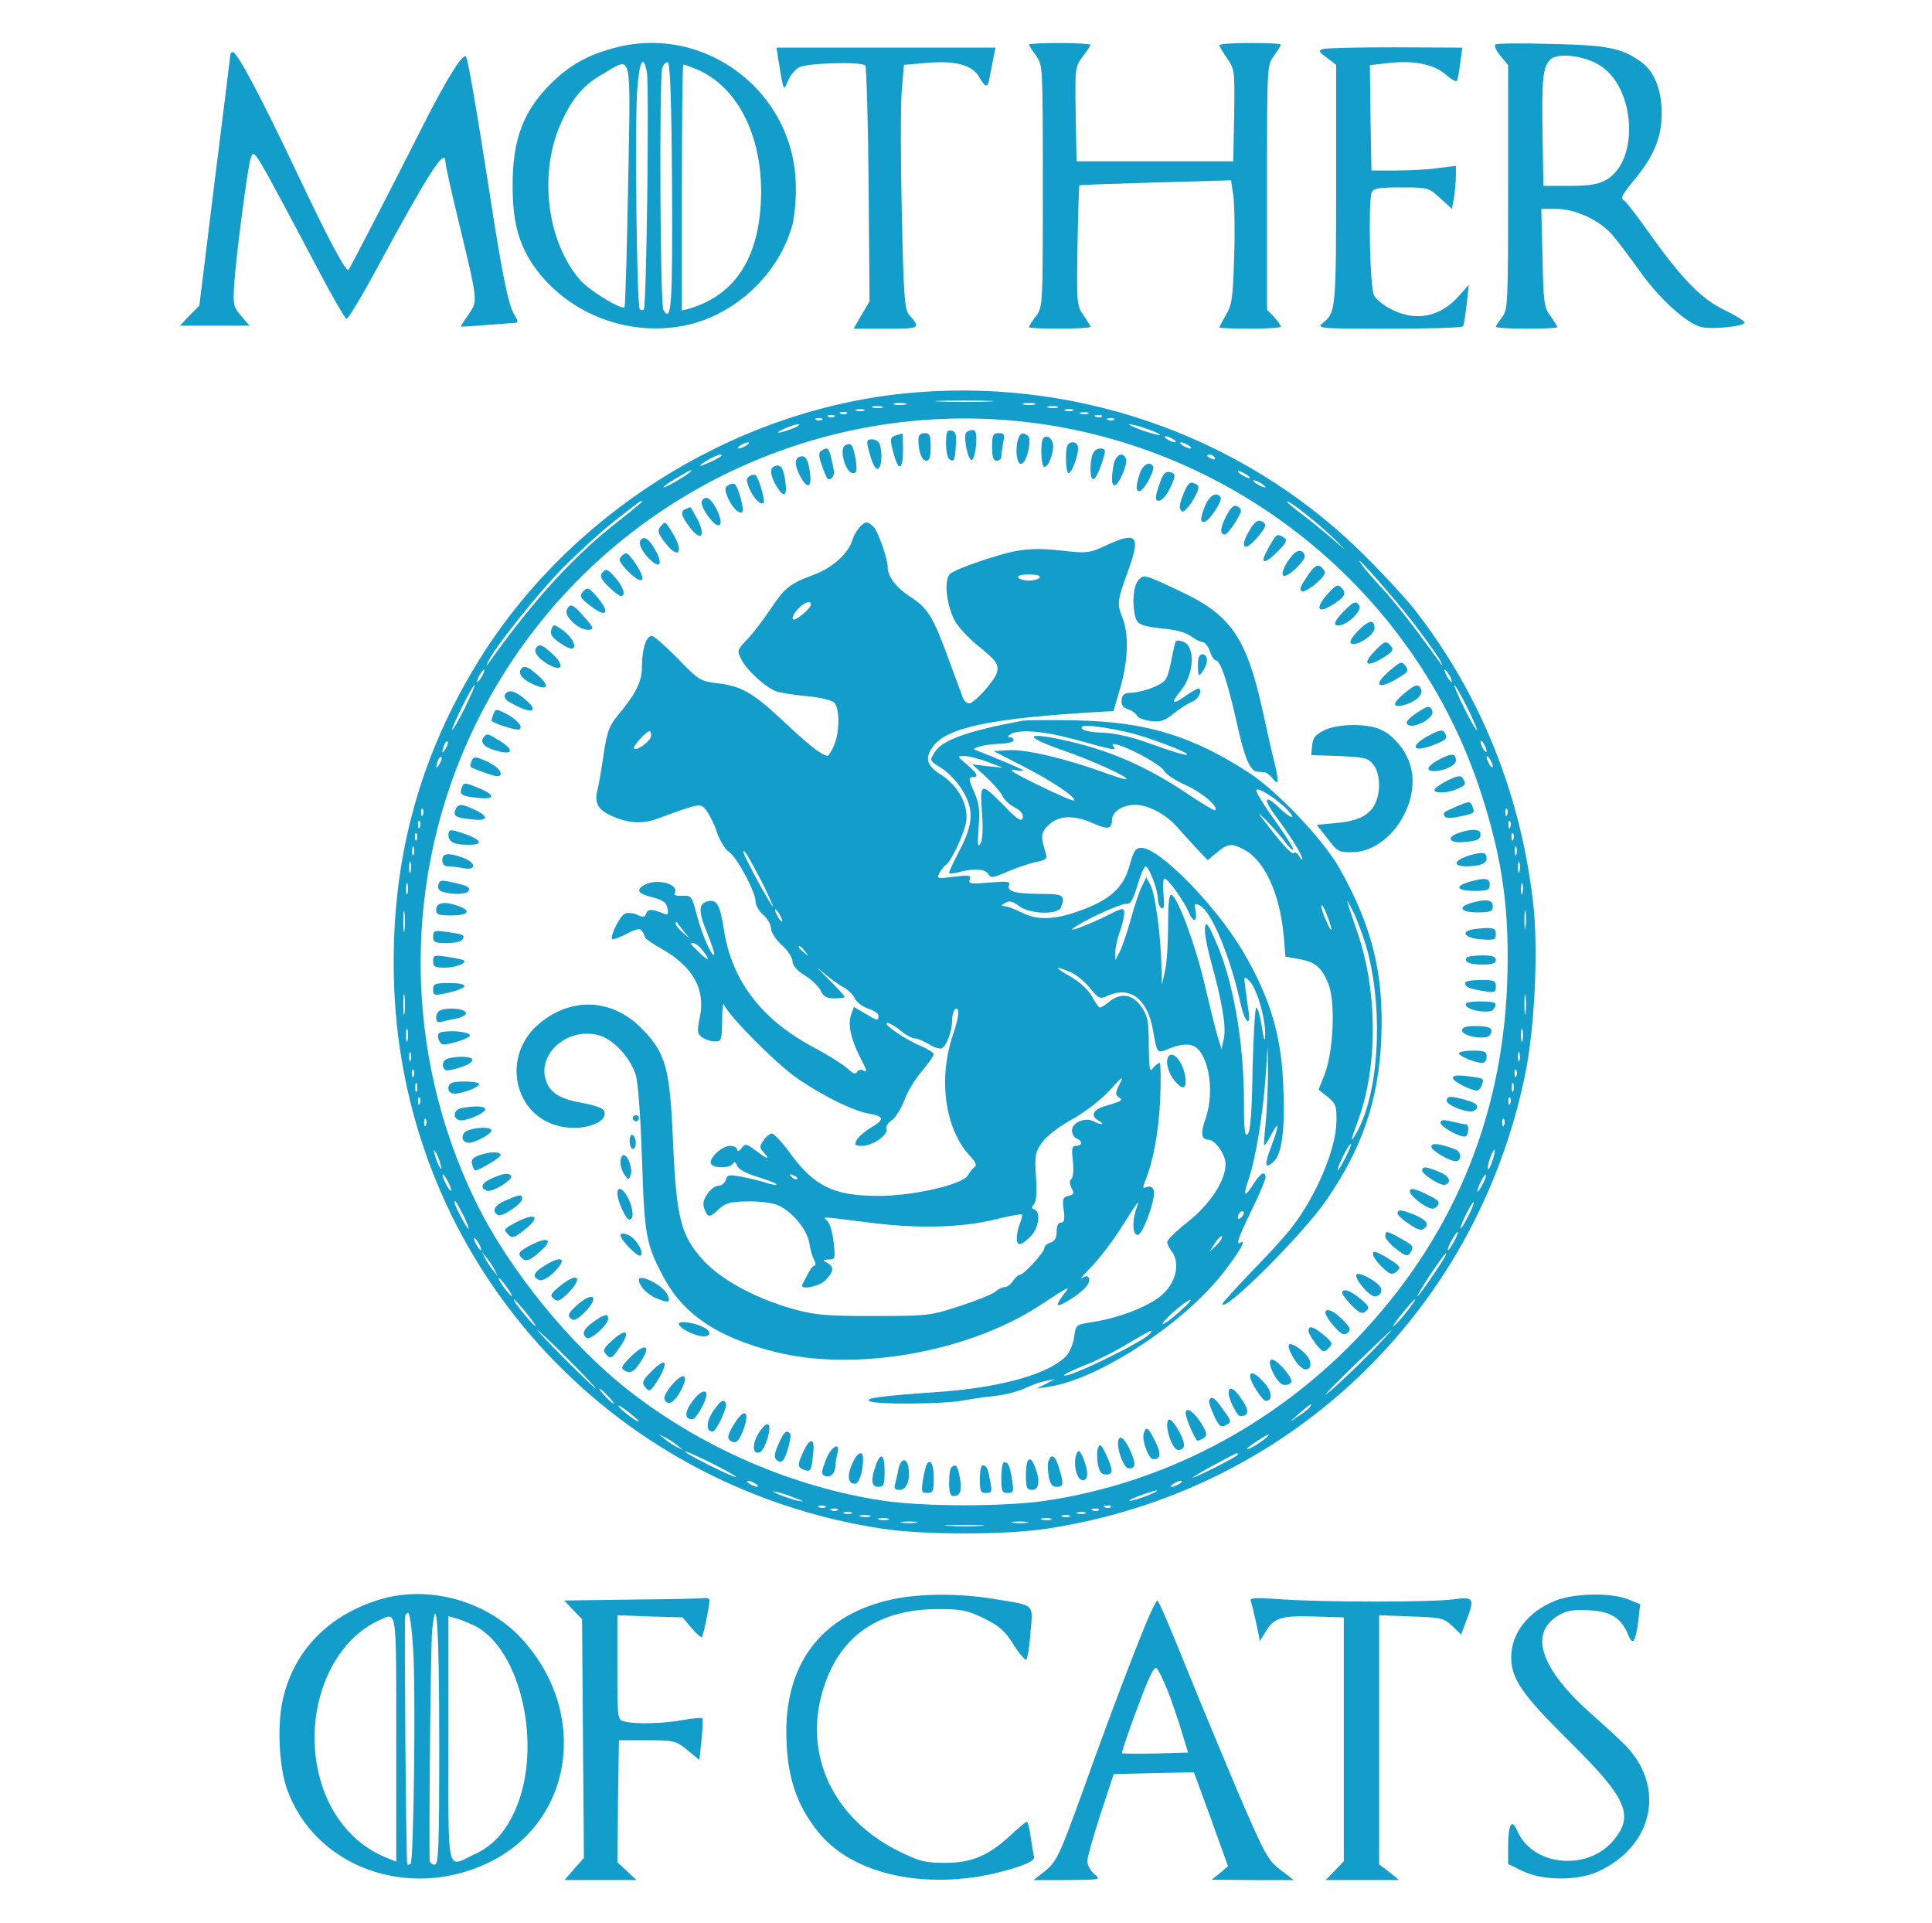 <?xml version="1.0" standalone="no"?>
<!DOCTYPE svg PUBLIC "-//W3C//DTD SVG 20010904//EN"
 "http://www.w3.org/TR/2001/REC-SVG-20010904/DTD/svg10.dtd">
<svg version="1.0" xmlns="http://www.w3.org/2000/svg"
 width="629pt" height="626pt" viewBox="0 0 629 626"
 preserveAspectRatio="xMidYMid meet">

<g transform="translate(0,626) scale(0.1,-0.1)"
fill="#139dcb" stroke="none">
<path d="M2000 6104 c-83 -22 -140 -53 -197 -107 -97 -92 -135 -187 -134 -343
0 -108 17 -178 59 -245 104 -163 310 -249 504 -208 163 34 305 169 348 328 6
24 12 78 11 120 0 309 -294 535 -591 455z m106 -79 c8 -43 -1 -764 -10 -772
-3 -4 -9 -3 -13 0 -10 10 -17 619 -8 720 7 91 20 111 31 52z m82 -370 c2 -391
-2 -447 -28 -405 -11 16 -14 750 -4 788 4 13 12 21 18 19 8 -3 12 -118 14
-402z m-143 3 c-4 -216 -9 -395 -12 -398 -9 -10 -114 54 -143 87 -111 126
-138 354 -61 518 36 78 72 120 135 155 96 56 89 85 81 -362z m222 377 c139
-58 221 -229 210 -435 -10 -187 -88 -302 -234 -345 l-23 -6 0 400 c0 221 2
401 5 401 3 0 22 -7 42 -15z"/>
<path d="M3350 6115 c0 -3 10 -19 23 -36 22 -31 22 -32 22 -424 0 -392 0 -393
-22 -424 -13 -16 -23 -33 -23 -36 0 -3 45 -5 100 -5 55 0 100 3 100 6 0 3 -10
20 -22 37 -22 31 -23 38 -20 227 2 107 5 196 6 197 1 1 113 5 248 9 l246 7 7
-48 c4 -26 6 -116 3 -200 -4 -134 -7 -157 -26 -189 -12 -21 -22 -39 -22 -42 0
-2 45 -4 100 -4 55 0 100 3 100 7 0 4 -10 17 -22 31 l-23 24 0 398 c0 397 0
398 23 429 12 16 22 33 22 36 0 3 -45 5 -100 5 -55 0 -100 -3 -100 -7 0 -4 11
-23 25 -43 25 -36 25 -41 23 -186 l-3 -149 -255 0 -255 0 -3 154 c-2 151 -2
154 23 187 14 18 25 35 25 38 0 3 -45 6 -100 6 -55 0 -100 -2 -100 -5z"/>
<path d="M4868 6115 c-4 -4 4 -21 17 -37 l25 -30 0 -397 c0 -383 -1 -399 -20
-424 -11 -14 -20 -28 -20 -31 0 -3 45 -6 100 -6 55 0 100 2 100 5 0 3 -10 19
-22 36 -21 28 -23 43 -26 190 l-4 159 49 0 c60 0 137 -35 179 -81 17 -19 57
-72 90 -118 65 -93 156 -175 204 -186 38 -8 140 3 140 15 0 5 -29 23 -64 40
-75 35 -141 102 -247 252 -38 53 -74 100 -79 103 -16 10 -12 17 31 70 63 76
89 138 89 215 0 78 -24 138 -68 169 -63 45 -108 54 -292 58 -96 3 -178 2 -182
-2z m344 -70 c113 -75 125 -308 18 -370 -27 -15 -53 -20 -120 -20 l-85 0 -3
165 c-3 182 1 221 25 246 25 24 114 13 165 -21z"/>
<path d="M2535 6060 c4 -25 9 -56 12 -69 6 -23 6 -23 19 7 7 17 23 36 36 43
26 14 202 19 215 6 4 -5 9 -179 11 -388 l3 -380 -26 -44 -26 -45 106 0 c112 0
113 1 75 45 -15 18 -18 57 -24 335 -4 173 -4 352 0 397 l7 82 71 6 c94 9 152
-6 174 -46 22 -37 28 -37 35 4 3 17 9 46 12 62 l6 30 -356 0 -357 0 7 -45z"/>
<path d="M4306 6100 c-14 -5 -12 -9 14 -28 l30 -23 0 -390 c0 -406 -1 -417
-44 -451 -20 -17 -10 -18 216 -18 130 0 239 3 241 8 3 4 8 36 12 71 l7 64 -31
-35 c-61 -70 -141 -86 -221 -45 -25 12 -51 33 -57 47 -13 26 -19 303 -7 334 5
13 23 16 95 16 88 0 90 -1 128 -35 l38 -35 7 38 c3 20 6 52 6 70 l0 32 -57 -7
c-32 -5 -94 -8 -138 -8 l-80 0 -3 171 -2 172 53 6 c85 11 154 -2 193 -36 18
-16 34 -25 37 -21 3 4 8 31 11 58 l7 50 -219 1 c-120 0 -226 -2 -236 -6z"/>
<path d="M750 6083 c0 -3 -23 -189 -51 -412 l-50 -406 -32 -32 -31 -33 113 0
113 0 -27 32 c-26 30 -27 37 -22 108 6 92 44 381 53 404 12 32 -1 55 231 -383
40 -75 76 -137 81 -139 5 -1 51 75 102 170 165 305 220 390 220 342 0 -11 20
-100 44 -199 62 -257 62 -254 32 -298 -15 -21 -26 -39 -26 -40 0 -1 37 1 83 5
45 3 88 7 95 7 9 1 9 6 -2 24 -20 30 -40 125 -81 392 -44 283 -72 445 -78 451
-11 11 -65 -76 -142 -229 -102 -202 -236 -461 -240 -465 -9 -9 -67 101 -172
323 -118 249 -191 385 -205 385 -4 0 -8 -3 -8 -7z"/>
<path d="M2941 4979 c-564 -59 -1098 -399 -1392 -885 -193 -319 -279 -657
-266 -1039 31 -896 692 -1633 1587 -1771 138 -21 401 -21 540 0 783 120 1394
699 1555 1476 32 154 44 412 26 565 -42 356 -172 676 -385 950 -35 44 -118
133 -185 198 -391 377 -935 562 -1480 506z m277 -26 c-43 -2 -113 -2 -155 0
-43 1 -8 3 77 3 85 0 120 -2 78 -3z m-270 -10 c-10 -2 -26 -2 -35 0 -10 3 -2
5 17 5 19 0 27 -2 18 -5z m420 0 c-10 -2 -26 -2 -35 0 -10 3 -2 5 17 5 19 0
27 -2 18 -5z m-495 -10 c-7 -2 -21 -2 -30 0 -10 3 -4 5 12 5 17 0 24 -2 18 -5z
m570 0 c-7 -2 -21 -2 -30 0 -10 3 -4 5 12 5 17 0 24 -2 18 -5z m-630 -10 c-7
-2 -19 -2 -25 0 -7 3 -2 5 12 5 14 0 19 -2 13 -5z m680 0 c-7 -2 -19 -2 -25 0
-7 3 -2 5 12 5 14 0 19 -2 13 -5z m-736 -9 c-3 -3 -12 -4 -19 -1 -8 3 -5 6 6
6 11 1 17 -2 13 -5z m786 -1 c-7 -2 -19 -2 -25 0 -7 3 -2 5 12 5 14 0 19 -2
13 -5z m-826 -9 c-3 -3 -12 -4 -19 -1 -8 3 -5 6 6 6 11 1 17 -2 13 -5z m870 0
c-3 -3 -12 -4 -19 -1 -8 3 -5 6 6 6 11 1 17 -2 13 -5z m-910 -10 c-3 -3 -12
-4 -19 -1 -8 3 -5 6 6 6 11 1 17 -2 13 -5z m628 -4 c701 -66 1304 -549 1518
-1215 70 -217 92 -381 84 -615 -17 -449 -183 -840 -496 -1164 -273 -281 -626
-464 -1005 -521 -135 -20 -397 -20 -532 0 -292 44 -588 172 -825 357 -195 152
-394 398 -501 618 -237 487 -238 1058 -3 1545 321 666 1024 1064 1760 995z
m322 4 c-3 -3 -12 -4 -19 -1 -8 3 -5 6 6 6 11 1 17 -2 13 -5z m-1047 -29 c-46
-18 -64 -17 -25 0 17 8 37 14 45 14 8 0 -1 -7 -20 -14z m1154 -1 c26 -9 45
-18 43 -20 -2 -2 -28 5 -58 15 -30 11 -49 20 -43 20 6 1 32 -6 58 -15z m86
-34 c8 -5 11 -10 5 -10 -5 0 -17 5 -25 10 -8 5 -10 10 -5 10 6 0 17 -5 25 -10z
m-1390 -20 c-8 -5 -19 -10 -25 -10 -5 0 -3 5 5 10 8 5 20 10 25 10 6 0 3 -5
-5 -10z m1440 0 c8 -5 11 -10 5 -10 -5 0 -17 5 -25 10 -8 5 -10 10 -5 10 6 0
17 -5 25 -10z m-1521 -34 c-10 -9 -69 -36 -69 -32 0 7 52 35 64 36 5 0 7 -2 5
-4z m1606 -6 c3 -6 -1 -7 -9 -4 -18 7 -21 14 -7 14 6 0 13 -4 16 -10z m-1710
-48 c-18 -15 -85 -54 -85 -48 0 3 19 16 43 30 43 26 59 33 42 18z m1825 -18
c0 -2 -9 0 -20 6 -11 6 -20 13 -20 16 0 2 9 0 20 -6 11 -6 20 -13 20 -16z m50
-30 c0 -2 -9 0 -20 6 -11 6 -20 13 -20 16 0 2 9 0 20 -6 11 -6 20 -13 20 -16z
m-2030 -47 c0 -2 -35 -31 -77 -64 -141 -109 -274 -254 -416 -453 -15 -22 -16
-22 -7 -2 23 47 162 222 243 304 47 47 122 116 168 152 81 64 89 70 89 63z
m2255 -122 c37 -36 42 -42 11 -15 -28 25 -77 65 -108 89 -32 24 -58 45 -58 48
0 10 98 -67 155 -122z m260 -277 c41 -54 79 -108 85 -120 9 -20 9 -20 -7 2
-82 114 -144 193 -188 240 -28 30 -57 64 -64 75 -34 50 107 -110 174 -197z
m-3035 -168 c-6 -11 -13 -20 -16 -20 -2 0 0 9 6 20 6 11 13 20 16 20 2 0 0 -9
-6 -20z m3150 0 c6 -11 8 -20 6 -20 -3 0 -10 9 -16 20 -6 11 -8 20 -6 20 3 0
10 -9 16 -20z m-3207 -105 c-20 -41 -39 -73 -41 -71 -4 5 66 146 73 146 3 0
-12 -34 -32 -75z m3263 4 c19 -39 34 -73 32 -75 -2 -2 -21 30 -41 71 -20 41
-35 75 -32 75 3 0 21 -32 41 -71z m-3325 -136 c-12 -20 -14 -14 -5 12 4 9 9
14 11 11 3 -2 0 -13 -6 -23z m3389 -8 c0 -5 -5 -3 -10 5 -5 8 -10 20 -10 25 0
6 5 3 10 -5 5 -8 10 -19 10 -25z m-3409 -42 c-12 -20 -14 -14 -5 12 4 9 9 14
11 11 3 -2 0 -13 -6 -23z m3429 -8 c0 -5 -5 -3 -10 5 -5 8 -10 20 -10 25 0 6
5 3 10 -5 5 -8 10 -19 10 -25z m-3483 -157 c-3 -8 -6 -5 -6 6 -1 11 2 17 5 13
3 -3 4 -12 1 -19z m3530 0 c-3 -8 -6 -5 -6 6 -1 11 2 17 5 13 3 -3 4 -12 1
-19z m-3540 -40 c-3 -8 -6 -5 -6 6 -1 11 2 17 5 13 3 -3 4 -12 1 -19z m3550 0
c-3 -8 -6 -5 -6 6 -1 11 2 17 5 13 3 -3 4 -12 1 -19z m-3560 -40 c-3 -8 -6 -5
-6 6 -1 11 2 17 5 13 3 -3 4 -12 1 -19z m3570 0 c-3 -8 -6 -5 -6 6 -1 11 2 17
5 13 3 -3 4 -12 1 -19z m-3580 -50 c-3 -7 -5 -2 -5 12 0 14 2 19 5 13 2 -7 2
-19 0 -25z m3590 0 c-3 -7 -5 -2 -5 12 0 14 2 19 5 13 2 -7 2 -19 0 -25z
m-3600 -55 c-3 -10 -5 -4 -5 12 0 17 2 24 5 18 2 -7 2 -21 0 -30z m3610 0 c-3
-10 -5 -4 -5 12 0 17 2 24 5 18 2 -7 2 -21 0 -30z m-3620 -70 c-3 -10 -5 -4
-5 12 0 17 2 24 5 18 2 -7 2 -21 0 -30z m3630 0 c-3 -10 -5 -4 -5 12 0 17 2
24 5 18 2 -7 2 -21 0 -30z m-3640 -120 c-2 -16 -4 -3 -4 27 0 30 2 43 4 28 2
-16 2 -40 0 -55z m3650 10 c-2 -16 -4 -5 -4 22 0 28 2 40 4 28 2 -13 2 -35 0
-50z m-3650 -280 c-2 -16 -4 -3 -4 27 0 30 2 43 4 28 2 -16 2 -40 0 -55z
m3650 0 c-2 -16 -4 -3 -4 27 0 30 2 43 4 28 2 -16 2 -40 0 -55z m-3640 -90
c-3 -10 -5 -2 -5 17 0 19 2 27 5 18 2 -10 2 -26 0 -35z m3630 0 c-3 -10 -5 -2
-5 17 0 19 2 27 5 18 2 -10 2 -26 0 -35z m-3620 -65 c-3 -7 -5 -2 -5 12 0 14
2 19 5 13 2 -7 2 -19 0 -25z m3610 0 c-3 -7 -5 -2 -5 12 0 14 2 19 5 13 2 -7
2 -19 0 -25z m-3600 -50 c-3 -8 -6 -5 -6 6 -1 11 2 17 5 13 3 -3 4 -12 1 -19z
m3590 0 c-3 -8 -6 -5 -6 6 -1 11 2 17 5 13 3 -3 4 -12 1 -19z m-3580 -50 c-3
-7 -5 -2 -5 12 0 14 2 19 5 13 2 -7 2 -19 0 -25z m3570 0 c-3 -7 -5 -2 -5 12
0 14 2 19 5 13 2 -7 2 -19 0 -25z m-3560 -40 c-3 -8 -6 -5 -6 6 -1 11 2 17 5
13 3 -3 4 -12 1 -19z m3550 0 c-3 -8 -6 -5 -6 6 -1 11 2 17 5 13 3 -3 4 -12 1
-19z m-3530 -70 c-3 -8 -6 -5 -6 6 -1 11 2 17 5 13 3 -3 4 -12 1 -19z m3510 0
c-3 -8 -6 -5 -6 6 -1 11 2 17 5 13 3 -3 4 -12 1 -19z m-3463 -128 c5 -17 4
-20 -2 -10 -5 8 -13 26 -16 40 -5 17 -4 20 2 10 5 -8 13 -26 16 -40z m3425 11
c-6 -18 -13 -30 -15 -28 -2 2 1 18 7 36 6 18 13 30 15 28 2 -2 -1 -18 -7 -36z
m-3390 -96 c0 -5 -6 1 -14 15 -8 14 -14 30 -14 35 0 6 6 -1 14 -15 8 -14 14
-29 14 -35z m3357 18 c-8 -15 -15 -25 -16 -21 0 12 23 58 27 54 3 -2 -2 -17
-11 -33z m-3317 -100 c12 -24 19 -43 16 -43 -5 0 -45 75 -45 86 0 11 6 2 29
-43z m3271 -2 c-28 -56 -35 -52 -8 4 12 24 23 43 26 41 2 -2 -6 -22 -18 -45z
m-45 -81 c-9 -16 -18 -30 -21 -30 -2 0 2 14 11 30 9 17 18 30 21 30 2 0 -2
-13 -11 -30z m-3175 -10 c6 -11 8 -20 6 -20 -3 0 -10 9 -16 20 -6 11 -8 20 -6
20 3 0 10 -9 16 -20z m51 -85 l10 -20 -16 20 c-9 11 -21 29 -26 40 l-10 20 16
-20 c9 -11 21 -29 26 -40z m3093 43 c-21 -36 -85 -128 -89 -128 -3 0 16 32 41
70 26 39 49 70 51 70 2 0 1 -6 -3 -12z m-3054 -98 c12 -16 19 -30 16 -30 -2 0
-14 14 -26 30 -12 17 -19 30 -16 30 2 0 14 -13 26 -30z m66 -87 c21 -26 33
-44 27 -40 -14 9 -77 87 -70 87 3 0 22 -21 43 -47z m2864 7 c-17 -22 -37 -43
-43 -47 -6 -4 6 14 27 40 21 26 40 47 43 47 3 0 -10 -18 -27 -40z m-2730 -155
c52 -52 92 -95 90 -95 -3 0 -48 43 -100 95 -52 52 -92 95 -90 95 3 0 48 -43
100 -95z m2605 14 c-44 -44 -102 -99 -130 -122 -27 -23 6 13 75 80 69 67 127
122 130 123 2 0 -31 -36 -75 -81z m-2475 -134 c13 -14 21 -25 18 -25 -2 0 -15
11 -28 25 -13 14 -21 25 -18 25 2 0 15 -11 28 -25z m100 -82 c0 -7 -58 36 -66
49 -4 7 9 -1 29 -16 20 -16 37 -30 37 -33z m2185 47 c-3 -5 -20 -19 -38 -30
-32 -22 -32 -22 3 9 37 32 45 37 35 21z m-2060 -125 l20 -16 -20 10 c-11 5
-29 17 -40 26 l-20 16 20 -10 c11 -5 29 -17 40 -26z m1910 19 c-26 -20 -55
-36 -55 -30 0 5 63 46 70 46 3 -1 -4 -8 -15 -16z m-1719 -122 c-5 -4 -166 76
-166 83 0 3 38 -14 85 -37 46 -23 83 -44 81 -46z m1634 73 c0 -6 -137 -75
-147 -75 -6 1 134 77 145 80 1 0 2 -2 2 -5z m-1570 -95 c8 -5 11 -10 5 -10 -5
0 -17 5 -25 10 -8 5 -10 10 -5 10 6 0 17 -5 25 -10z m1380 0 c-8 -5 -19 -10
-25 -10 -5 0 -3 5 5 10 8 5 20 10 25 10 6 0 3 -5 -5 -10z m-1250 -47 c30 -11
31 -12 6 -8 -16 4 -43 13 -60 20 -23 11 -25 13 -6 8 14 -3 41 -12 60 -20z
m1154 12 c-17 -8 -44 -16 -60 -20 -16 -3 -6 4 21 14 57 22 86 26 39 6z m-1057
-41 c-3 -3 -12 -4 -19 -1 -8 3 -5 6 6 6 11 1 17 -2 13 -5z m930 0 c-3 -3 -12
-4 -19 -1 -8 3 -5 6 6 6 11 1 17 -2 13 -5z m-890 -10 c-3 -3 -12 -4 -19 -1 -8
3 -5 6 6 6 11 1 17 -2 13 -5z m850 0 c-3 -3 -12 -4 -19 -1 -8 3 -5 6 6 6 11 1
17 -2 13 -5z m-804 -11 c-7 -2 -19 -2 -25 0 -7 3 -2 5 12 5 14 0 19 -2 13 -5z
m760 0 c-7 -2 -19 -2 -25 0 -7 3 -2 5 12 5 14 0 19 -2 13 -5z m-700 -10 c-7
-2 -21 -2 -30 0 -10 3 -4 5 12 5 17 0 24 -2 18 -5z m650 0 c-7 -2 -19 -2 -25
0 -7 3 -2 5 12 5 14 0 19 -2 13 -5z m-590 -10 c-7 -2 -21 -2 -30 0 -10 3 -4 5
12 5 17 0 24 -2 18 -5z m530 0 c-7 -2 -21 -2 -30 0 -10 3 -4 5 12 5 17 0 24
-2 18 -5z m-440 -10 c-13 -2 -33 -2 -45 0 -13 2 -3 4 22 4 25 0 35 -2 23 -4z
m360 0 c-13 -2 -33 -2 -45 0 -13 2 -3 4 22 4 25 0 35 -2 23 -4z m-150 -10
c-29 -2 -77 -2 -105 0 -29 2 -6 3 52 3 58 0 81 -1 53 -3z"/>
<path d="M3080 4816 c0 -25 5 -48 11 -51 15 -10 18 -4 21 45 2 36 0 45 -14 48
-15 3 -18 -4 -18 -42z"/>
<path d="M3145 4851 c-9 -16 7 -92 19 -88 6 2 12 25 14 50 2 36 0 47 -12 47
-8 0 -17 -4 -21 -9z"/>
<path d="M2918 4843 c-21 -5 -22 -14 -7 -65 15 -55 29 -46 29 17 0 30 -1 54
-2 54 -2 -1 -11 -3 -20 -6z"/>
<path d="M2990 4828 c0 -39 12 -68 26 -68 10 0 14 13 14 45 0 38 -3 45 -20 45
-14 0 -20 -7 -20 -22z"/>
<path d="M3230 4805 c0 -33 4 -45 15 -45 8 0 15 6 15 14 0 7 3 28 6 45 6 27 4
31 -15 31 -18 0 -21 -6 -21 -45z"/>
<path d="M3316 4834 c-12 -31 -7 -84 8 -84 19 0 37 81 22 92 -16 11 -23 10
-30 -8z"/>
<path d="M3397 4834 c-11 -11 -8 -94 3 -94 14 0 32 48 28 74 -3 21 -20 31 -31
20z"/>
<path d="M2826 4803 c13 -52 24 -74 34 -68 11 7 13 54 4 79 -3 9 -15 16 -25
16 -16 0 -18 -5 -13 -27z"/>
<path d="M2751 4810 c-20 -12 2 -90 26 -90 13 0 14 7 9 43 -8 49 -16 59 -35
47z"/>
<path d="M3477 4813 c-10 -10 -8 -93 2 -93 10 0 31 54 31 81 0 19 -20 26 -33
12z"/>
<path d="M2673 4792 c-8 -5 -8 -17 2 -45 7 -21 16 -41 18 -44 10 -10 25 7 22
25 -16 78 -17 80 -42 64z"/>
<path d="M3556 4778 c-9 -34 -7 -78 3 -78 8 0 23 31 36 78 5 17 2 22 -13 22
-12 0 -22 -9 -26 -22z"/>
<path d="M2603 4773 c-17 -6 -16 -28 2 -63 23 -44 39 -38 32 11 -6 45 -15 59
-34 52z"/>
<path d="M3626 4749 c-8 -44 -8 -69 3 -69 13 0 43 69 37 86 -10 25 -33 15 -40
-17z"/>
<path d="M2523 4743 c-18 -6 -16 -30 4 -64 24 -41 37 -36 30 12 -6 45 -15 59
-34 52z"/>
<path d="M3711 4719 c-14 -41 -14 -62 1 -57 15 5 49 69 42 80 -11 18 -33 6
-43 -23z"/>
<path d="M3781 4701 c-20 -54 -23 -71 -9 -71 14 0 33 26 48 65 7 18 5 24 -10
28 -13 3 -21 -3 -29 -22z"/>
<path d="M2441 4711 c-12 -8 -12 -14 -2 -40 14 -33 38 -57 47 -48 6 6 -14 77
-25 89 -3 4 -12 3 -20 -1z"/>
<path d="M2370 4680 c-11 -7 -11 -14 -1 -39 15 -34 38 -57 48 -47 7 7 -14 83
-25 90 -4 3 -14 1 -22 -4z"/>
<path d="M3854 4655 c-16 -40 -17 -52 -5 -60 5 -3 21 14 35 37 18 31 22 44 13
50 -21 13 -28 9 -43 -27z"/>
<path d="M3924 4615 c-17 -42 -18 -58 -1 -53 17 6 58 69 51 79 -12 20 -36 7
-50 -26z"/>
<path d="M2285 4629 c-9 -13 36 -79 53 -79 15 0 9 31 -14 68 -16 24 -29 28
-39 11z"/>
<path d="M3991 4578 c-19 -38 -20 -58 -3 -58 9 0 52 63 52 77 0 6 -6 13 -14
16 -10 4 -21 -8 -35 -35z"/>
<path d="M2233 4603 c-19 -7 -16 -22 13 -60 36 -47 53 -29 25 26 -12 22 -22
41 -24 40 -1 0 -8 -3 -14 -6z"/>
<path d="M4070 4537 c-37 -60 -20 -78 24 -26 30 35 32 45 11 53 -10 4 -22 -5
-35 -27z"/>
<path d="M2150 4545 c-10 -12 -8 -21 14 -50 45 -59 65 -34 25 31 -24 39 -23
39 -39 19z"/>
<path d="M2798 4543 c-9 -10 -19 -28 -23 -41 -13 -44 -65 -90 -123 -112 -81
-30 -96 -42 -143 -112 -23 -35 -57 -79 -76 -99 -34 -36 -34 -37 -19 -66 17
-35 78 -90 112 -103 12 -5 57 -12 99 -16 44 -4 82 -13 91 -21 18 -19 18 -94 0
-138 -8 -19 -18 -35 -21 -35 -18 0 -59 32 -140 108 -103 97 -141 119 -221 128
-54 7 -60 10 -128 81 -40 40 -77 73 -84 73 -18 0 -32 -44 -32 -98 0 -50 -17
-86 -77 -159 -30 -36 -37 -55 -48 -130 -7 -49 -16 -100 -20 -115 -10 -40 1
-62 40 -81 56 -27 105 -31 155 -12 143 52 140 52 161 25 10 -14 26 -46 34 -72
9 -25 26 -53 38 -61 26 -17 87 -130 87 -162 0 -12 11 -31 25 -43 14 -12 25
-32 25 -44 0 -12 15 -36 35 -54 19 -17 35 -41 35 -53 0 -13 14 -30 40 -46 23
-14 46 -37 52 -50 9 -19 19 -25 45 -25 18 0 33 2 33 5 0 3 -26 31 -58 63 -32
31 -40 41 -18 21 23 -20 54 -43 69 -51 16 -8 34 -25 40 -38 7 -14 27 -28 45
-34 17 -5 32 -15 32 -22 0 -18 -2 -18 -44 7 l-36 21 -9 -25 c-11 -29 -2 -77
27 -134 25 -48 27 -57 11 -47 -6 3 -15 1 -19 -6 -5 -8 -14 -5 -31 12 -13 12
-62 43 -109 68 -170 90 -268 218 -293 383 -13 84 -24 102 -56 92 -28 -8 -27
-35 4 -109 13 -33 23 -62 20 -64 -7 -8 -39 64 -56 128 -16 63 -18 65 -48 64
-17 -1 -28 2 -25 7 18 30 -54 51 -97 29 -30 -17 -23 -29 25 -41 35 -9 45 -16
49 -36 4 -19 1 -23 -12 -17 -38 15 -51 16 -57 1 -4 -13 -10 -14 -29 -5 -13 6
-31 8 -40 4 -16 -6 -50 -74 -42 -83 3 -2 24 5 47 17 35 18 44 19 51 8 5 -7 9
-16 9 -20 0 -3 24 -20 53 -36 104 -59 145 -133 125 -225 -9 -45 -8 -52 8 -64
10 -7 28 -13 41 -13 22 0 23 4 24 68 0 37 3 60 6 52 14 -36 174 -197 241 -242
88 -60 184 -106 235 -114 46 -8 47 -19 2 -45 -20 -12 -40 -30 -46 -40 -8 -17
-6 -19 19 -19 34 0 85 37 78 55 -3 8 5 20 17 28 12 8 31 38 42 67 11 29 37 72
58 95 20 24 37 48 37 53 0 5 -19 17 -42 27 -48 19 -129 75 -109 75 7 0 26 -11
43 -25 16 -14 37 -25 45 -25 9 0 30 -9 47 -19 17 -11 37 -17 43 -13 16 10 33
57 33 92 0 16 5 32 10 35 15 9 12 -26 -5 -76 -52 -147 -30 -313 53 -402 17
-18 23 -30 16 -35 -6 -4 -16 -16 -22 -27 -16 -31 -181 -69 -297 -68 -143 1
-205 32 -285 142 -24 33 -50 61 -57 61 -6 0 -19 -10 -27 -22 -14 -20 -14 -24
1 -40 22 -25 13 -23 -27 7 -31 23 -34 23 -46 7 -8 -10 -13 -12 -14 -4 0 6 -10
12 -23 12 -27 0 -72 -43 -62 -59 9 -15 62 -14 71 1 5 8 9 6 14 -7 4 -11 29
-25 69 -37 35 -11 61 -21 59 -24 -3 -2 -18 0 -34 6 -16 5 -51 14 -78 19 -43 8
-49 7 -53 -10 -3 -10 -14 -19 -24 -19 -20 0 -49 -36 -49 -60 0 -8 5 -22 10
-30 8 -12 13 -11 37 11 24 23 38 27 95 28 38 1 80 -4 100 -12 46 -20 96 -79
103 -124 3 -21 10 -46 16 -55 5 -10 5 -18 1 -18 -7 0 -16 -14 -40 -62 -9 -19
56 -6 76 15 27 28 28 43 5 56 -16 9 -16 10 5 11 21 0 22 3 16 58 -4 32 -13 62
-22 69 -12 10 -9 11 19 8 19 -2 77 -10 129 -16 149 -19 291 -15 394 10 49 12
91 20 93 18 2 -3 -1 -16 -7 -31 -13 -35 -13 -66 0 -66 6 0 22 11 35 25 27 26
34 80 13 88 -10 3 -10 7 -2 17 8 8 10 38 7 88 -5 69 -3 81 19 112 14 21 53 51
98 76 44 25 95 64 124 96 42 46 46 49 31 19 -14 -27 -14 -35 -4 -42 17 -10 13
-13 -38 -28 -45 -12 -55 -33 -25 -50 22 -13 7 -14 -18 -1 -27 14 -70 -4 -70
-30 0 -11 7 -23 15 -26 20 -8 19 -24 -1 -24 -14 0 -16 -8 -11 -49 3 -28 1 -53
-5 -59 -7 -7 -6 -16 1 -30 9 -17 7 -21 -11 -25 -18 -5 -20 -11 -15 -46 4 -31
2 -41 -9 -41 -9 0 -14 -11 -14 -29 0 -21 -6 -32 -20 -36 -11 -3 -20 -12 -20
-18 -1 -15 -67 -87 -80 -87 -5 0 -15 -9 -22 -20 -7 -11 -19 -20 -27 -20 -8 0
-22 -7 -31 -15 -9 -8 -61 -29 -116 -47 -97 -31 -103 -32 -279 -32 -155 0 -191
3 -260 22 -125 35 -236 95 -295 159 -74 81 -88 138 -99 388 -10 241 -24 289
-105 370 -95 94 -225 100 -329 14 -127 -104 -86 -303 68 -336 74 -16 156 13
142 50 -3 9 -30 19 -68 26 -72 12 -106 32 -120 69 -34 89 68 180 170 152 46
-12 101 -70 120 -127 8 -23 16 -128 21 -273 8 -256 13 -282 75 -396 64 -115
174 -188 355 -234 261 -67 629 -3 863 149 104 68 104 68 79 36 -12 -15 -20
-30 -18 -33 7 -6 68 33 90 57 22 24 12 48 -12 30 -10 -7 4 10 31 37 26 27 66
80 90 116 67 106 68 107 57 75 -15 -42 -13 -87 4 -87 17 0 61 123 52 146 -4
10 -13 14 -22 10 -13 -5 -14 -2 -9 11 28 66 47 162 52 271 3 67 2 122 -2 122
-4 0 -14 -8 -21 -17 -11 -15 -13 -5 -14 73 0 78 -3 96 -23 125 -28 42 -66 49
-103 20 -15 -12 -30 -21 -33 -21 -4 0 -15 16 -26 36 -12 22 -39 47 -70 65 -54
31 -55 37 -1 15 18 -7 47 -31 64 -52 29 -35 33 -37 57 -26 74 34 131 -9 149
-113 13 -76 13 -75 51 -59 46 19 79 18 97 -3 39 -45 49 -149 23 -224 -17 -47
-14 -69 9 -69 22 0 56 -49 56 -79 0 -54 -49 -129 -121 -187 -38 -30 -69 -60
-69 -67 0 -7 7 -21 15 -31 29 -39 13 -104 -35 -144 -47 -38 -142 -74 -231 -87
-45 -7 -47 -8 -52 -47 -3 -22 -14 -49 -24 -60 -52 -58 -206 -103 -403 -118
-211 -15 -254 -21 -239 -31 19 -12 241 -10 304 2 28 5 75 12 105 15 30 3 73
14 95 24 22 11 54 22 70 25 l30 6 -30 -16 -30 -15 40 6 c145 21 392 174 533
330 56 62 118 155 93 140 -19 -12 -12 10 34 105 25 51 45 99 45 106 0 24 -18
14 -40 -23 -29 -45 -34 -39 -15 17 22 63 46 207 55 329 l7 105 1 -85 c0 -47
-3 -119 -7 -160 -4 -41 -7 -77 -5 -78 1 -2 12 13 23 35 26 49 26 32 1 -36 -25
-64 -23 -79 7 -52 28 26 38 114 30 265 -8 154 -45 274 -131 420 -90 151 -272
336 -330 336 -19 0 -25 -9 -39 -59 -20 -72 -64 -111 -165 -147 -82 -29 -136
-30 -187 -4 -22 11 -46 20 -55 20 -12 1 -12 3 3 11 13 8 24 5 44 -10 33 -27
127 -30 137 -5 15 39 8 44 -61 44 -86 0 -116 8 -108 28 5 13 -5 14 -64 9 -61
-5 -69 -4 -64 10 5 14 -1 15 -51 9 -56 -7 -57 -7 -47 13 6 11 16 23 21 26 16
10 58 98 65 138 10 53 -24 118 -80 154 -48 30 -55 54 -29 91 45 64 187 94 549
115 l40 2 22 75 c26 90 29 175 7 230 -18 45 -17 54 21 158 39 109 25 123 -75
76 -49 -23 -62 -25 -120 -19 -119 14 -161 10 -268 -25 -57 -18 -111 -40 -119
-48 -20 -20 -13 -94 13 -148 10 -21 44 -58 74 -83 65 -52 73 -64 65 -92 -9
-28 -74 -99 -90 -99 -7 0 -16 8 -20 18 -3 9 -25 67 -47 127 -51 140 -68 166
-127 204 -44 29 -71 64 -71 95 0 27 -31 116 -46 131 -20 19 -27 19 -46 -2z
m587 -163 c-3 -5 -19 -10 -35 -10 -16 0 -32 5 -35 10 -4 6 10 10 35 10 25 0
39 -4 35 -10z m-745 -88 c0 -9 -25 -33 -47 -46 -20 -11 -15 12 7 34 21 21 40
26 40 12z m-520 -427 c0 -16 -47 -51 -56 -42 -6 6 40 57 51 57 3 0 5 -7 5 -15z
m361 -477 c21 -43 37 -78 35 -78 -6 0 -96 166 -96 177 0 13 17 -15 61 -99z
m1273 9 c9 -23 16 -52 16 -64 0 -12 5 -25 11 -29 9 -5 10 8 7 45 -3 28 -1 51
3 51 12 0 63 -72 79 -109 15 -36 29 -33 22 5 -4 23 -3 25 15 16 38 -21 99
-166 133 -324 13 -56 33 -73 25 -20 -2 15 -7 47 -10 72 -6 45 -6 45 14 25 23
-23 52 -123 50 -175 -1 -25 -4 -18 -11 28 -5 34 -13 62 -18 62 -4 0 -9 -90
-12 -200 -2 -139 -7 -203 -16 -212 -9 -9 -12 12 -12 102 0 204 -37 408 -96
535 -23 51 -28 56 -31 35 -2 -14 6 -59 17 -100 39 -141 52 -219 45 -258 l-8
-37 -14 45 c-7 25 -26 101 -42 170 -30 127 -87 280 -107 287 -8 3 -11 -27 -11
-99 0 -57 -4 -123 -10 -148 l-10 -45 -2 65 c-2 95 -20 229 -35 258 l-14 26
-15 -30 c-8 -16 -24 -64 -36 -108 -12 -43 -28 -90 -36 -105 l-14 -26 0 25 c0
14 6 43 14 65 8 22 15 50 15 62 0 20 -2 20 -67 -13 -38 -18 -81 -36 -98 -40
-16 -3 12 15 63 41 51 25 100 44 109 43 13 -2 22 12 36 60 10 34 22 62 27 62
4 0 15 -19 24 -43z m-1214 -117 c6 -11 8 -20 6 -20 -3 0 -10 9 -16 20 -6 11
-8 20 -6 20 3 0 10 -9 16 -20z m-315 -50 l20 -25 -22 19 c-13 11 -23 24 -23
29 0 6 1 8 3 6 1 -2 11 -15 22 -29z m57 -57 c30 -36 30 -47 0 -19 -18 17 -32
31 -32 33 0 9 19 1 32 -14z m339 -10 c13 -16 12 -17 -3 -4 -17 13 -22 21 -14
21 2 0 10 -8 17 -17z m-26 -741 c-3 -3 -11 0 -18 7 -9 10 -8 11 6 5 10 -3 15
-9 12 -12z m1447 -124 c-7 -7 -12 -8 -12 -2 0 14 12 26 19 19 2 -3 -1 -11 -7
-17z m-81 -91 l-23 -22 17 28 c10 15 20 25 23 22 3 -3 -5 -16 -17 -28z m-121
-217 c-25 -22 -49 -40 -54 -40 -5 0 11 18 35 40 24 21 49 39 54 39 6 0 -10
-17 -35 -39z m-95 -70 c-15 -24 -270 -149 -281 -137 -2 2 26 16 63 31 38 14
102 46 143 71 83 49 84 49 75 35z"/>
<path d="M4131 4479 c-31 -54 -19 -61 27 -16 31 31 34 39 22 47 -23 14 -24 13
-49 -31z"/>
<path d="M2085 4501 c-7 -13 7 -40 34 -65 30 -28 39 -11 16 31 -21 39 -39 51
-50 34z"/>
<path d="M4208 4453 c-25 -29 -39 -61 -29 -67 12 -8 74 51 69 66 -7 19 -23 20
-40 1z"/>
<path d="M2022 4448 c-9 -9 -5 -19 20 -45 51 -52 67 -37 26 24 -26 37 -29 38
-46 21z"/>
<path d="M4262 4393 c-30 -44 -33 -51 -23 -58 5 -3 26 9 46 26 28 25 33 34 24
45 -16 20 -25 17 -47 -13z"/>
<path d="M1962 4397 c-10 -12 -7 -20 18 -46 18 -17 36 -31 41 -31 18 0 9 30
-19 61 -24 27 -29 29 -40 16z"/>
<path d="M3706 4371 c-16 -18 -21 -76 -10 -118 7 -27 21 -32 98 -40 36 -3 71
-14 85 -25 13 -10 29 -18 36 -18 7 0 18 -13 24 -30 5 -16 14 -30 20 -30 14 0
38 -71 67 -200 25 -115 43 -159 67 -162 6 0 17 -2 24 -2 7 -1 19 -10 27 -21
19 -24 20 -9 6 50 -6 22 -24 101 -40 175 -52 234 -103 308 -265 384 -120 57
-121 57 -139 37z"/>
<path d="M4321 4325 c-38 -43 -32 -63 10 -38 46 27 55 41 37 59 -13 14 -18 11
-47 -21z"/>
<path d="M1903 4339 c-19 -19 -17 -24 23 -54 48 -37 61 -20 21 28 -26 31 -34
36 -44 26z"/>
<path d="M4371 4266 c-20 -21 -29 -36 -22 -40 21 -14 89 43 76 63 -10 17 -19
13 -54 -23z"/>
<path d="M1845 4273 c-7 -20 38 -63 68 -63 23 0 22 4 -14 45 -35 40 -44 43
-54 18z"/>
<path d="M4421 4206 c-21 -22 -29 -36 -22 -41 17 -10 76 28 76 50 0 30 -19 27
-54 -9z"/>
<path d="M1796 4213 c-8 -19 3 -32 43 -56 48 -28 36 24 -13 56 -22 15 -25 15
-30 0z"/>
<path d="M3826 4167 c-2 -6 -9 -37 -15 -68 -11 -52 -15 -58 -53 -75 -22 -10
-55 -18 -72 -19 -24 0 -32 -5 -34 -22 -3 -17 3 -26 21 -32 14 -5 27 -15 29
-21 2 -6 21 -14 43 -17 34 -4 46 0 78 26 21 16 47 33 57 36 18 6 35 34 25 43
-3 3 -22 -7 -42 -21 -46 -33 -54 -28 -20 13 45 53 50 146 9 161 -16 6 -24 5
-26 -4z"/>
<path d="M4476 4141 c-41 -42 -29 -55 22 -25 35 21 41 28 31 40 -16 20 -21 18
-53 -15z"/>
<path d="M1745 4150 c-9 -14 11 -38 46 -56 41 -21 46 1 9 36 -34 32 -45 36
-55 20z"/>
<path d="M3900 4093 c1 -36 2 -37 15 -19 19 26 19 56 0 56 -11 0 -15 -11 -15
-37z"/>
<path d="M4527 4079 c-60 -50 -43 -68 25 -26 32 19 35 24 24 39 -12 16 -16 15
-49 -13z"/>
<path d="M1695 4080 c-9 -15 10 -35 46 -50 43 -18 49 -3 11 31 -35 31 -47 35
-57 19z"/>
<path d="M4570 4001 c-38 -31 -37 -46 1 -36 37 10 62 32 56 50 -9 21 -18 19
-57 -14z"/>
<path d="M1644 3999 c-4 -7 2 -17 12 -23 71 -42 106 -37 53 8 -33 28 -54 33
-65 15z"/>
<path d="M4609 3937 c-19 -12 -32 -27 -29 -32 12 -24 93 16 83 41 -7 19 -14
18 -54 -9z"/>
<path d="M1606 3934 c-3 -9 -6 -17 -6 -19 0 -8 83 -35 91 -29 13 8 -7 31 -42
50 -35 18 -36 17 -43 -2z"/>
<path d="M3330 3914 c-174 -32 -260 -62 -285 -100 -20 -31 -20 -29 21 -55 20
-12 49 -43 65 -68 40 -63 39 -111 -6 -197 -19 -37 -35 -70 -35 -75 0 -4 15 -3
32 2 49 13 86 11 96 -7 7 -13 15 -12 63 9 30 13 72 27 92 31 29 5 37 11 33 24
-19 62 -18 71 8 96 31 32 82 34 145 6 46 -21 61 -19 61 9 0 29 33 51 77 51 42
0 101 -32 136 -73 11 -12 37 -41 59 -65 l40 -42 30 25 c34 29 48 31 87 10 67
-34 117 -142 130 -278 l6 -71 44 -8 c54 -9 75 -28 97 -84 22 -59 15 -217 -13
-290 l-20 -51 30 -24 c26 -22 29 -30 28 -80 -1 -88 -65 -241 -145 -344 -16
-22 -74 -86 -128 -141 -54 -56 -98 -105 -98 -108 0 -35 262 226 338 337 118
171 171 328 179 527 9 210 -30 366 -137 555 -52 92 -202 250 -293 309 -186
121 -335 166 -562 171 -82 2 -161 1 -175 -1z m335 -36 c62 -13 214 -70 199
-75 -6 -2 -55 13 -110 33 -68 25 -119 37 -164 39 -39 1 -66 7 -68 15 -5 13 49
8 143 -12z m-170 -24 c143 -39 139 -38 130 -24 -6 9 -1 10 16 5 51 -16 139
-66 149 -84 5 -11 37 -32 71 -47 53 -24 107 -70 95 -81 -2 -3 -37 18 -78 45
-145 99 -272 153 -429 186 -117 24 -109 5 16 -38 89 -31 209 -85 202 -92 -2
-3 -40 9 -83 25 -117 42 -247 73 -301 69 l-48 -3 101 -52 c93 -48 170 -100
161 -109 -2 -3 -55 20 -118 51 -71 34 -101 53 -79 49 19 -4 33 -4 30 -1 -4 4
-71 33 -145 62 -19 7 -19 8 5 15 14 5 44 8 68 9 23 1 42 6 42 11 0 6 -6 10
-12 10 -9 0 -8 4 2 10 26 17 111 10 205 -16z m-280 -74 l50 -19 -50 5 -50 6
43 -39 c23 -21 48 -49 55 -63 7 -14 25 -31 40 -38 15 -7 27 -20 27 -28 0 -23
-14 -16 -60 32 -77 78 -80 78 -73 -19 4 -55 2 -91 -5 -103 -9 -15 -10 -3 -6
51 5 57 2 79 -15 118 -17 38 -18 47 -6 47 23 0 18 11 -17 41 -33 28 -33 28 -8
28 14 0 48 -9 75 -19z m979 -159 c30 -33 6 -25 -31 11 -48 46 -52 27 -6 -34
47 -63 83 -122 83 -134 0 -5 -5 -1 -11 10 -6 10 -14 14 -18 9 -3 -6 -35 27
-69 71 -50 64 -55 71 -20 36 24 -25 53 -58 65 -75 12 -16 23 -25 23 -19 0 6
-27 48 -60 94 -33 46 -60 89 -60 97 0 16 71 -30 104 -66z m260 -464 c51 -203
33 -462 -39 -587 -20 -34 -18 -24 4 36 67 176 67 424 1 617 -42 123 -43 127
-11 62 15 -33 36 -91 45 -128z m-120 83 c3 -14 -3 -7 -13 15 -11 22 -19 47
-19 55 0 17 22 -32 32 -70z m46 -749 c-28 -56 -35 -52 -8 4 12 24 23 43 26 41
2 -2 -6 -22 -18 -45z"/>
<path d="M4310 3882 c-27 -13 -36 -24 -38 -48 l-3 -32 91 -3 c82 -4 94 -6 111
-28 22 -26 25 -86 7 -125 -17 -39 -57 -59 -127 -65 l-64 -6 35 -45 c32 -42 37
-45 81 -44 122 1 228 165 187 288 -16 48 -56 95 -97 112 -46 20 -141 18 -183
-4z"/>
<path d="M4658 3869 c-69 -35 -64 -62 7 -35 46 18 50 23 37 43 -5 8 -17 6 -44
-8z"/>
<path d="M1577 3863 c-15 -15 -5 -32 24 -42 66 -23 80 -6 25 28 -37 23 -40 24
-49 14z"/>
<path d="M4688 3789 c-41 -21 -50 -39 -19 -39 33 0 71 19 71 34 0 24 -13 25
-52 5z"/>
<path d="M1536 3784 c-8 -22 -9 -20 22 -32 55 -21 72 -24 72 -10 0 14 -26 33
-65 48 -18 7 -25 5 -29 -6z"/>
<path d="M4712 3719 c-23 -12 -42 -25 -42 -30 0 -13 44 -11 75 3 27 12 29 16
17 35 -6 10 -18 8 -50 -8z"/>
<path d="M1503 3695 c-8 -22 0 -27 52 -32 57 -7 59 9 5 31 -49 20 -49 20 -57
1z"/>
<path d="M4740 3634 c-41 -18 -44 -20 -36 -32 4 -6 21 -6 48 0 50 11 50 11 42
32 -7 19 -10 19 -54 0z"/>
<path d="M1483 3625 c-8 -22 0 -27 52 -32 54 -7 59 8 11 31 -42 20 -55 20 -63
1z"/>
<path d="M1460 3542 c0 -23 18 -32 66 -32 58 0 37 22 -43 45 -18 5 -23 2 -23
-13z"/>
<path d="M4747 3548 c-40 -14 -28 -34 19 -29 46 4 54 8 54 27 0 16 -31 17 -73
2z"/>
<path d="M4786 3476 c-52 -15 -59 -36 -13 -36 45 0 67 9 67 25 0 21 -12 23
-54 11z"/>
<path d="M1440 3460 c0 -13 7 -20 19 -20 10 0 33 -3 50 -6 43 -9 42 18 -2 34
-48 17 -67 15 -67 -8z"/>
<path d="M1427 3380 c-3 -12 2 -20 17 -24 32 -9 74 -7 81 3 7 13 -3 18 -53 29
-35 8 -41 7 -45 -8z"/>
<path d="M4783 3389 c-49 -14 -40 -29 17 -29 43 0 50 3 50 20 0 22 -15 24 -67
9z"/>
<path d="M4791 3321 c-47 -13 -36 -31 18 -31 44 0 51 3 51 20 0 21 -21 25 -69
11z"/>
<path d="M1420 3300 c0 -17 7 -20 50 -20 54 0 66 15 24 30 -43 17 -74 13 -74
-10z"/>
<path d="M4787 3233 c-33 -9 -11 -28 36 -31 42 -3 47 -1 47 17 0 17 -6 21 -32
20 -18 -1 -41 -3 -51 -6z"/>
<path d="M1410 3211 c0 -18 6 -21 44 -21 25 0 48 5 51 11 10 15 4 18 -48 25
-43 6 -47 5 -47 -15z"/>
<path d="M1410 3131 c0 -18 6 -21 38 -21 35 0 72 14 62 24 -3 2 -26 7 -52 11
-44 7 -48 6 -48 -14z"/>
<path d="M4777 3144 c-14 -14 6 -24 49 -24 32 0 44 4 44 15 0 11 -11 15 -43
15 -24 0 -47 -3 -50 -6z"/>
<path d="M4770 3061 c0 -14 12 -19 58 -27 38 -6 42 -5 42 15 0 19 -6 21 -50
21 -27 0 -50 -4 -50 -9z"/>
<path d="M1410 3039 c0 -18 4 -20 33 -14 84 17 93 35 17 35 -44 0 -50 -3 -50
-21z"/>
<path d="M4772 2988 c6 -18 81 -29 90 -14 15 22 8 26 -43 26 -36 0 -49 -4 -47
-12z"/>
<path d="M1438 2973 c-10 -2 -18 -13 -18 -24 0 -15 5 -19 18 -15 9 2 32 8 50
11 18 4 31 12 29 18 -4 13 -50 18 -79 10z"/>
<path d="M4760 2906 c0 -20 80 -33 91 -15 13 21 1 29 -47 29 -31 0 -44 -4 -44
-14z"/>
<path d="M1449 2902 c-21 -2 -26 -7 -22 -23 3 -10 10 -19 17 -19 24 0 86 21
86 29 0 10 -44 17 -81 13z"/>
<path d="M4750 2831 c0 -9 53 -31 76 -31 8 0 14 9 14 20 0 17 -7 20 -45 20
-25 0 -45 -4 -45 -9z"/>
<path d="M3806 2823 c-13 -13 -5 -51 15 -77 24 -31 39 -34 39 -7 0 48 -35 102
-54 84z"/>
<path d="M1451 2811 c-8 -5 -11 -16 -8 -25 5 -13 12 -13 48 -3 56 16 63 37 12
37 -21 0 -44 -4 -52 -9z"/>
<path d="M4730 2751 c0 -11 58 -41 79 -41 10 0 24 30 17 38 -3 2 -25 7 -51 9
-31 4 -45 2 -45 -6z"/>
<path d="M1467 2733 c-14 -13 -7 -33 12 -33 27 0 81 21 81 31 0 10 -83 12 -93
2z"/>
<path d="M4710 2677 c0 -16 73 -43 89 -33 20 13 11 25 -26 35 -50 14 -63 14
-63 -2z"/>
<path d="M1503 2653 c-25 -5 -31 -31 -9 -39 17 -7 86 22 86 35 0 11 -34 12
-77 4z"/>
<path d="M2060 2620 c0 -5 5 -10 10 -10 6 0 10 5 10 10 0 6 -4 10 -10 10 -5 0
-10 -4 -10 -10z"/>
<path d="M4690 2605 c0 -12 57 -45 79 -45 12 0 16 40 4 40 -5 0 -25 4 -45 9
-29 7 -38 6 -38 -4z"/>
<path d="M1523 2580 c-25 -10 -22 -40 4 -40 20 0 73 29 73 40 0 12 -47 12 -77
0z"/>
<path d="M2050 2546 c0 -14 5 -26 10 -26 6 0 10 9 10 19 0 11 -4 23 -10 26 -6
4 -10 -5 -10 -19z"/>
<path d="M4660 2527 c0 -12 59 -47 79 -47 21 0 20 31 -2 39 -51 19 -77 22 -77
8z"/>
<path d="M1559 2499 c-20 -7 -26 -15 -22 -29 3 -11 7 -20 10 -20 13 0 83 42
83 50 0 12 -36 12 -71 -1z"/>
<path d="M2020 2477 c0 -13 6 -31 13 -41 13 -17 14 -17 20 -2 8 19 -8 66 -23
66 -5 0 -10 -10 -10 -23z"/>
<path d="M4630 2450 c0 -13 61 -51 74 -47 24 8 15 29 -18 42 -42 18 -56 19
-56 5z"/>
<path d="M1603 2425 c-35 -15 -42 -32 -18 -41 17 -7 86 36 79 48 -7 11 -24 9
-61 -7z"/>
<path d="M2010 2375 c0 -25 28 -85 39 -85 16 0 13 36 -4 70 -17 32 -35 40 -35
15z"/>
<path d="M4590 2382 c0 -11 28 -36 56 -51 17 -8 25 -7 34 4 9 11 4 18 -29 34
-43 22 -61 26 -61 13z"/>
<path d="M1648 2353 c-37 -15 -49 -35 -27 -48 13 -8 79 36 79 53 0 15 -6 15
-52 -5z"/>
<path d="M4550 2310 c0 -5 17 -21 37 -34 27 -19 40 -23 50 -15 17 15 7 28 -33
45 -39 16 -54 18 -54 4z"/>
<path d="M1676 2279 c-35 -19 -37 -22 -23 -36 14 -15 19 -14 51 11 60 46 42
62 -28 25z"/>
<path d="M2020 2240 c0 -17 58 -75 66 -67 12 12 -18 59 -43 68 -14 5 -23 4
-23 -1z"/>
<path d="M4510 2236 c0 -8 16 -27 36 -42 29 -23 37 -25 45 -13 13 21 12 24
-30 47 -46 26 -51 27 -51 8z"/>
<path d="M1732 2209 c-45 -23 -50 -30 -29 -48 11 -8 23 -3 52 22 47 40 34 54
-23 26z"/>
<path d="M4470 2177 c0 -7 13 -26 30 -42 25 -24 32 -26 46 -15 14 13 14 15 -3
28 -10 7 -30 20 -45 28 -23 12 -28 12 -28 1z"/>
<path d="M1773 2140 c-36 -22 -42 -37 -17 -47 9 -3 27 6 45 23 48 46 31 61
-28 24z"/>
<path d="M4416 2111 c-8 -12 42 -71 59 -71 19 0 29 19 17 33 -18 22 -70 48
-76 38z"/>
<path d="M1821 2072 c-29 -24 -31 -29 -18 -40 12 -11 20 -7 46 18 53 54 31 71
-28 22z"/>
<path d="M2080 2094 c0 -19 27 -48 57 -60 41 -18 49 -14 34 15 -16 29 -91 66
-91 45z"/>
<path d="M4370 2051 c0 -5 14 -23 31 -41 26 -25 34 -29 46 -18 13 11 11 16
-18 40 -33 28 -59 36 -59 19z"/>
<path d="M1878 2011 c-26 -24 -31 -32 -21 -42 10 -10 19 -7 43 16 54 52 34 76
-22 26z"/>
<path d="M4315 1991 c-3 -6 9 -26 26 -46 25 -28 34 -33 46 -24 11 10 10 16 -9
36 -30 32 -55 46 -63 34z"/>
<path d="M1933 1958 c-34 -24 -41 -42 -22 -54 12 -7 69 44 69 63 0 18 -11 16
-47 -9z"/>
<path d="M2210 1951 c0 -14 53 -41 80 -41 25 0 26 16 3 28 -31 17 -83 24 -83
13z"/>
<path d="M4260 1928 c0 -7 11 -26 24 -43 23 -28 26 -29 41 -14 15 15 14 18
-15 43 -34 28 -50 33 -50 14z"/>
<path d="M1997 1900 c-30 -26 -35 -35 -26 -46 16 -20 21 -18 47 21 35 50 23
64 -21 25z"/>
<path d="M4197 1883 c-8 -7 17 -56 38 -73 22 -19 41 0 26 28 -12 22 -56 54
-64 45z"/>
<path d="M2054 1844 c-32 -32 -34 -38 -20 -46 20 -11 34 -2 59 41 26 44 4 47
-39 5z"/>
<path d="M4136 1832 c-9 -14 20 -71 40 -79 9 -3 20 -1 26 5 7 7 -1 22 -24 48
-22 24 -37 33 -42 26z"/>
<path d="M2120 1795 c-29 -30 -31 -36 -20 -50 13 -15 15 -15 28 2 25 34 42 72
34 77 -5 3 -24 -10 -42 -29z"/>
<path d="M4070 1779 c0 -17 40 -79 51 -79 24 0 20 33 -7 61 -29 31 -44 37 -44
18z"/>
<path d="M2185 1749 c-14 -17 -24 -36 -22 -42 7 -23 27 -17 47 15 37 61 20 80
-25 27z"/>
<path d="M4000 1725 c0 -20 28 -75 38 -75 28 1 30 18 6 53 -26 39 -44 48 -44
22z"/>
<path d="M2252 1695 c-24 -33 -23 -55 2 -55 12 0 46 60 46 80 0 21 -26 8 -48
-25z"/>
<path d="M3937 1703 c-3 -5 4 -27 15 -50 17 -37 23 -41 39 -32 19 10 19 12 -8
49 -28 40 -38 47 -46 33z"/>
<path d="M2321 1665 c-22 -33 -23 -65 -1 -65 12 0 50 81 43 93 -8 14 -18 7
-42 -28z"/>
<path d="M3860 1660 c0 -16 32 -90 39 -90 3 0 12 4 20 9 10 7 11 13 1 32 -24
46 -60 76 -60 49z"/>
<path d="M2391 1626 c-25 -40 -26 -52 -5 -60 11 -4 19 4 30 29 28 67 11 89
-25 31z"/>
<path d="M3800 1621 c0 -32 21 -81 35 -81 25 0 26 20 4 60 -24 43 -39 51 -39
21z"/>
<path d="M2470 1595 c-22 -36 -21 -70 3 -63 17 6 40 79 29 90 -6 6 -18 -5 -32
-27z"/>
<path d="M3724 1595 c-8 -21 15 -85 31 -85 25 0 26 19 5 60 -22 44 -28 48 -36
25z"/>
<path d="M2535 1560 c-14 -31 -16 -43 -7 -52 8 -8 15 -8 21 -2 12 12 30 81 23
88 -12 12 -20 5 -37 -34z"/>
<path d="M3640 1561 c0 -32 21 -81 35 -81 23 0 24 14 5 58 -20 44 -40 56 -40
23z"/>
<path d="M2616 1536 c-20 -43 -20 -52 0 -60 23 -9 26 -4 31 49 7 54 -8 59 -31
11z"/>
<path d="M3575 1547 c-4 -9 -4 -33 -1 -52 5 -26 12 -35 26 -35 25 0 25 14 1
65 -15 33 -20 37 -26 22z"/>
<path d="M2688 1506 c-15 -41 -15 -45 -1 -51 17 -6 33 10 33 35 0 8 3 25 6 38
12 42 -21 24 -38 -22z"/>
<path d="M3505 1528 c-12 -29 -1 -83 18 -86 21 -4 22 29 3 73 -11 24 -15 27
-21 13z"/>
<path d="M2774 1494 c-17 -39 -13 -64 9 -64 14 0 27 40 27 81 0 31 -20 21 -36
-17z"/>
<path d="M2851 1489 c-17 -48 -14 -69 9 -69 17 0 20 7 20 50 0 57 -13 65 -29
19z"/>
<path d="M3414 1505 c-4 -8 -3 -31 0 -50 5 -26 12 -35 26 -35 23 0 24 9 8 61
-12 41 -25 49 -34 24z"/>
<path d="M2925 1478 c-3 -18 -9 -41 -11 -50 -4 -13 0 -18 15 -18 22 0 35 31
29 71 -5 35 -25 34 -33 -3z"/>
<path d="M3340 1460 c0 -43 3 -50 20 -50 23 0 27 31 10 74 -15 42 -30 30 -30
-24z"/>
<path d="M3017 1493 c-3 -5 -8 -27 -12 -50 -6 -39 -5 -43 14 -43 19 0 21 6 21
50 0 44 -11 64 -23 43z"/>
<path d="M3260 1450 c0 -44 2 -50 21 -50 19 0 20 4 14 43 -8 48 -12 57 -26 57
-5 0 -9 -22 -9 -50z"/>
<path d="M3097 1483 c-4 -3 -7 -26 -7 -50 0 -31 4 -43 14 -43 23 0 28 17 21
60 -7 39 -14 47 -28 33z"/>
<path d="M3190 1445 c0 -39 3 -45 20 -45 19 0 20 4 14 38 -8 43 -12 52 -25 52
-5 0 -9 -20 -9 -45z"/>
<path d="M1229 1051 c-163 -52 -272 -166 -308 -322 -19 -82 -13 -217 13 -292
90 -253 392 -365 653 -242 279 131 334 489 111 731 -115 125 -308 177 -469
125z m116 -158 c9 -133 2 -690 -8 -700 -4 -3 -9 -4 -11 -2 -4 3 -10 758 -7
807 1 6 5 12 10 12 5 0 12 -53 16 -117z m85 -305 c0 -347 -2 -398 -15 -398 -8
0 -15 6 -16 13 -3 73 3 706 8 750 14 139 23 7 23 -365z m-140 12 l0 -400 -25
10 c-86 33 -152 96 -195 184 -104 219 -24 506 165 592 58 26 55 47 55 -386z
m257 367 c152 -79 221 -401 129 -602 -32 -71 -72 -114 -131 -141 -93 -44 -85
-78 -85 375 l0 400 28 -8 c16 -5 42 -16 59 -24z"/>
<path d="M2906 1054 c-224 -48 -346 -200 -346 -431 0 -139 31 -238 106 -329
120 -148 389 -195 642 -113 48 16 62 25 58 37 -2 10 -7 38 -11 65 -3 26 -9 47
-12 47 -3 0 -28 -21 -55 -46 -70 -65 -127 -89 -214 -88 -63 0 -81 5 -148 38
-213 105 -311 314 -247 524 53 177 181 265 379 264 72 0 92 -4 145 -30 51 -25
69 -41 97 -86 19 -30 38 -52 42 -48 3 4 10 43 13 88 8 95 17 87 -119 109 -113
19 -240 18 -330 -1z"/>
<path d="M5065 1050 c-89 -35 -145 -106 -145 -185 0 -70 37 -123 187 -271 190
-188 215 -243 145 -326 -86 -101 -265 -82 -313 34 -17 40 -29 19 -29 -53 l0
-57 48 -23 c64 -31 177 -32 243 -2 178 80 223 269 96 406 -18 19 -69 66 -113
105 -173 152 -210 272 -102 328 22 12 49 15 94 12 70 -4 102 -25 125 -80 15
-37 24 -24 33 48 l6 52 -40 16 c-56 22 -171 20 -235 -4z"/>
<path d="M2056 1053 l-219 -3 29 -31 29 -30 3 -389 3 -388 -32 -36 -31 -36
117 0 117 0 -31 29 -31 29 2 199 3 198 92 0 c87 0 93 -1 131 -32 l39 -32 7 66
c4 36 5 68 2 70 -2 2 -30 0 -62 -6 -63 -12 -156 -14 -191 -5 -23 6 -23 8 -23
176 l0 170 106 -4 106 -3 29 -34 c16 -19 31 -32 34 -30 5 5 25 102 25 120 0 5
-8 8 -17 7 -10 -2 -117 -4 -237 -5z"/>
<path d="M4072 1048 c3 -7 11 -40 18 -72 l12 -58 18 30 c28 46 50 53 158 50
l97 -3 0 -397 0 -397 -29 -30 -30 -31 120 0 119 0 -32 26 -33 25 0 406 0 405
104 -4 c99 -3 106 -5 134 -31 l29 -28 16 43 c29 75 26 81 -40 72 -72 -10 -423
-10 -562 0 -86 6 -103 5 -99 -6z"/>
<path d="M3730 973 c-41 -99 -124 -317 -206 -547 -77 -212 -84 -227 -126 -260
l-33 -26 110 0 c109 1 110 1 88 19 -13 11 -23 30 -23 43 0 12 20 82 43 153
l43 130 131 3 130 3 56 -153 55 -153 -26 -22 -27 -22 133 -1 134 0 -43 33
c-40 30 -51 49 -136 247 -50 118 -129 308 -175 422 -46 114 -86 208 -90 208
-3 0 -21 -35 -38 -77z m73 -220 c14 -38 35 -97 45 -133 l20 -65 -105 -3 c-58
-1 -107 -1 -110 1 -2 2 20 68 49 145 37 100 55 138 63 132 7 -6 23 -40 38 -77z"/>
</g>
</svg>
